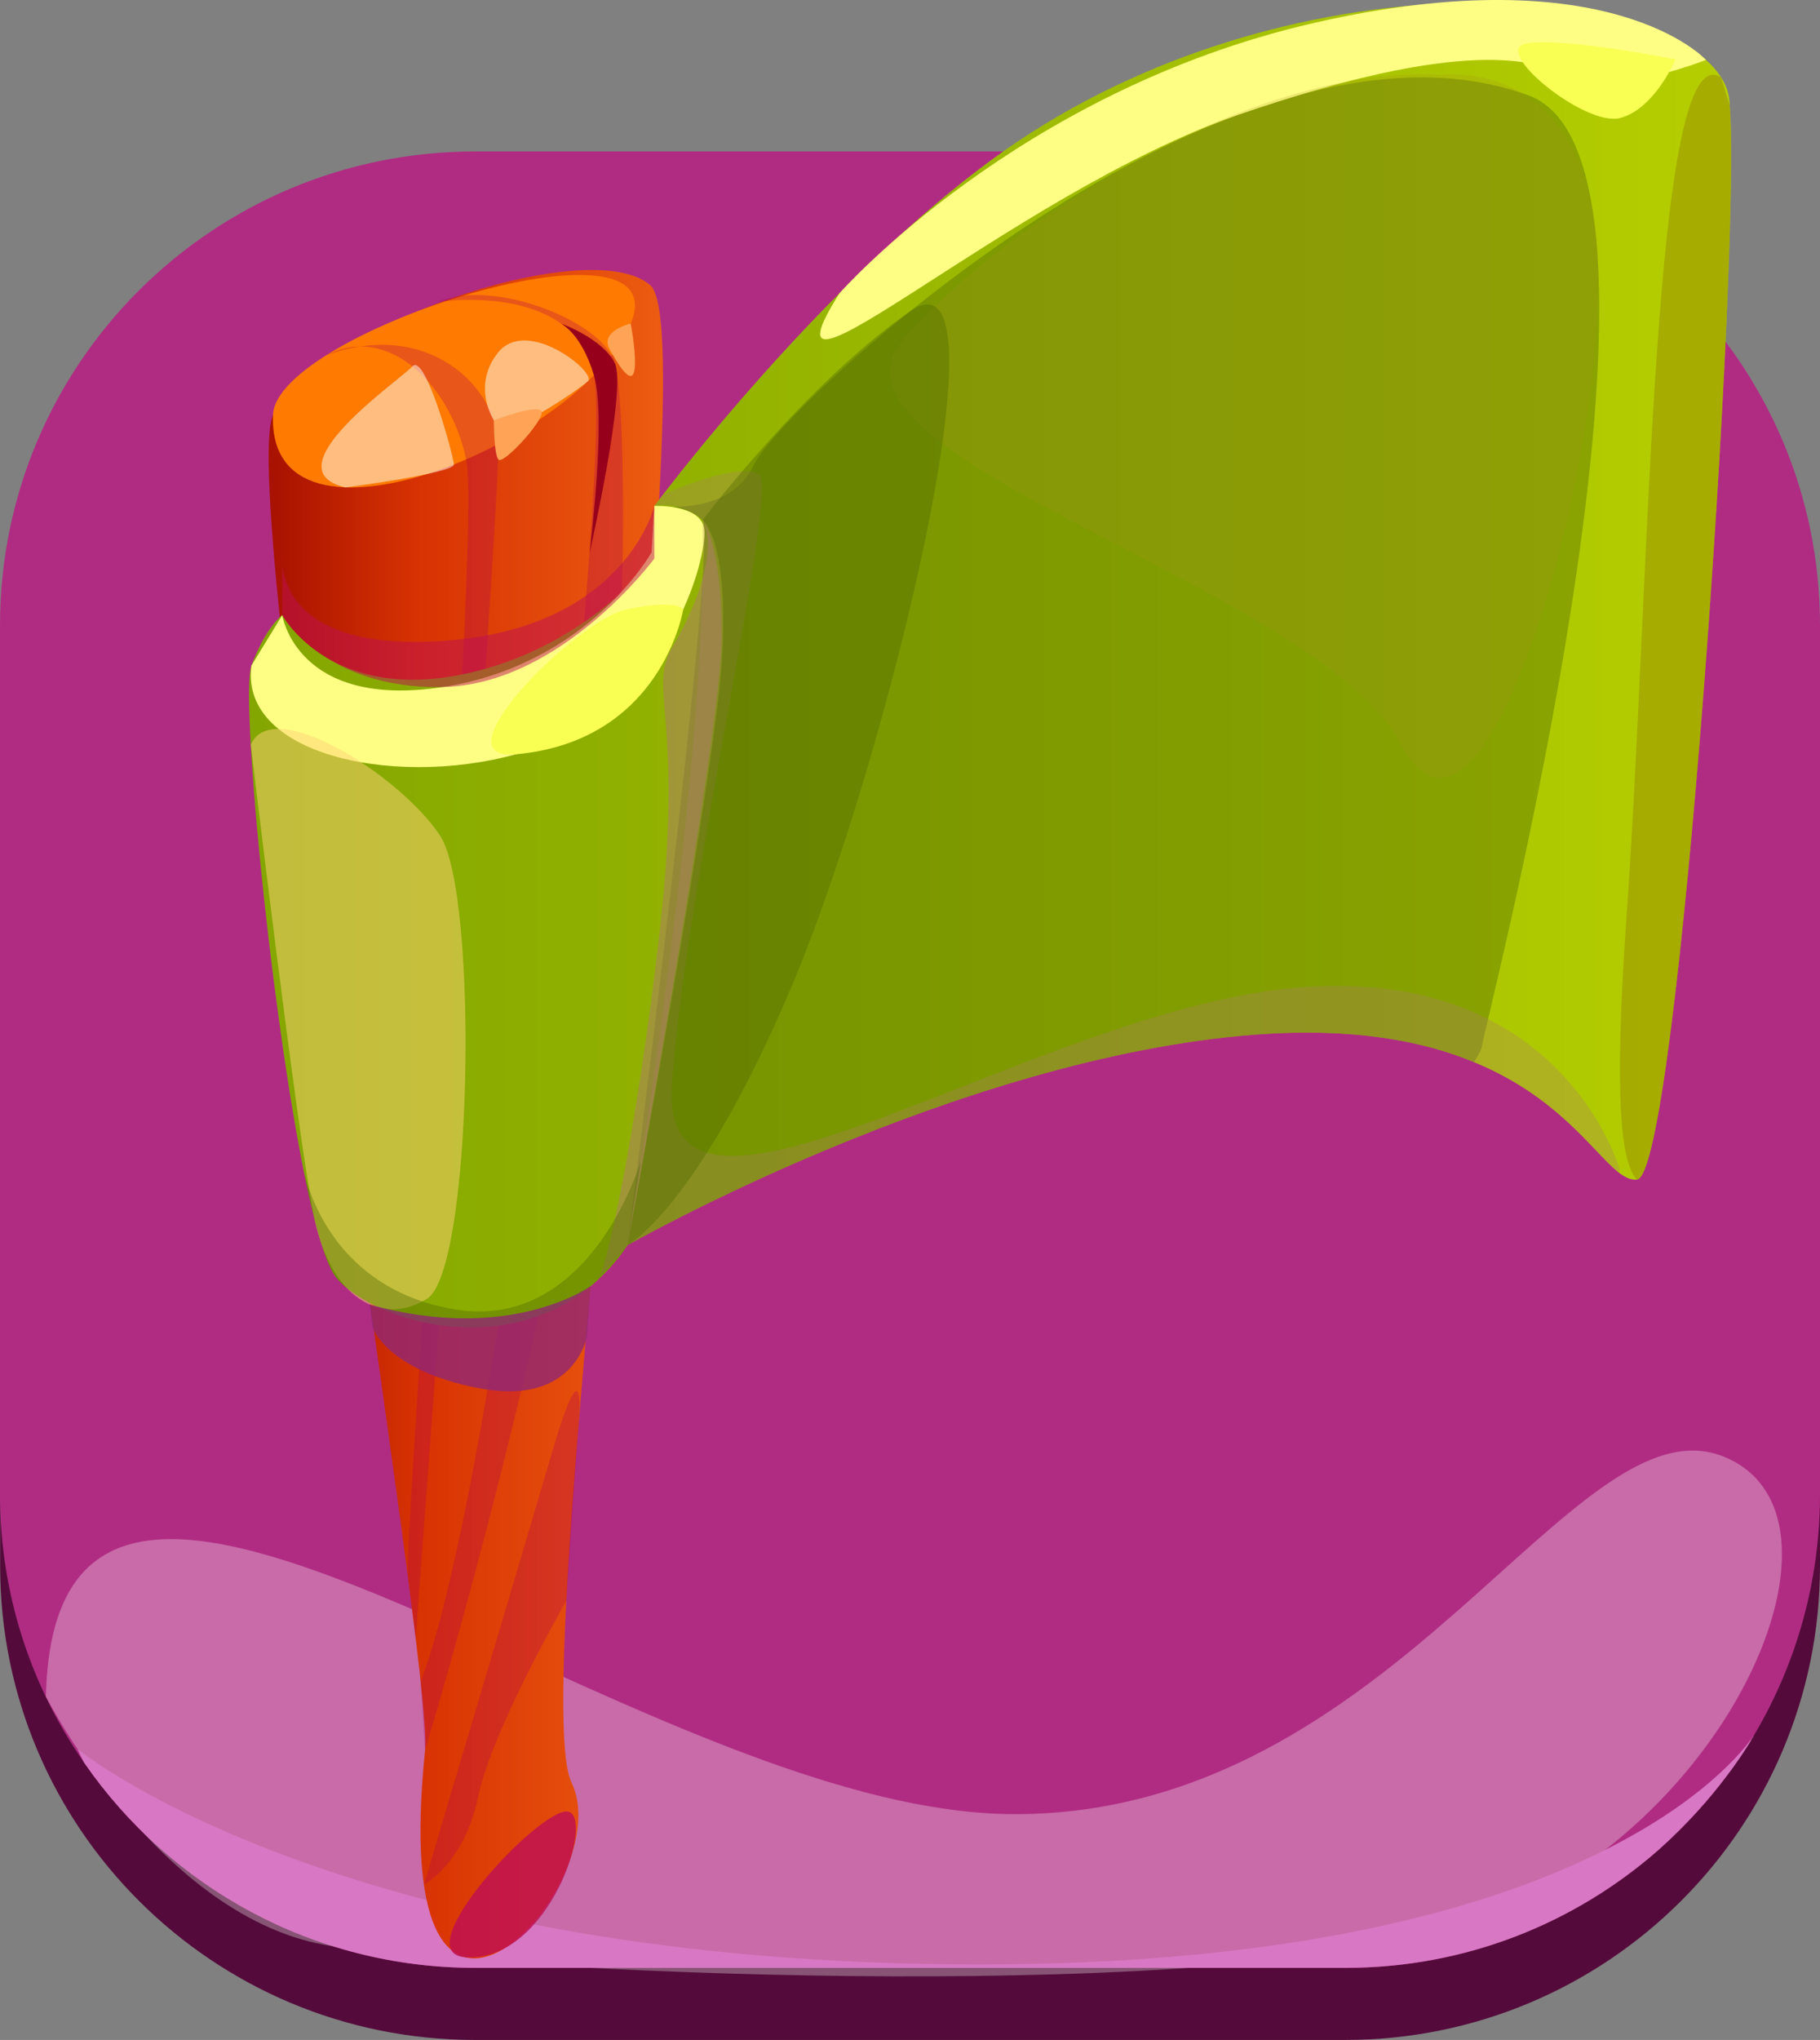 <svg xmlns="http://www.w3.org/2000/svg" width="108" height="121" viewBox="0 0 108 121" fill="none">
  <rect x="0" y="0" width="108" height="121" fill="#808080" stroke="none"/>
  <g clip-path="url(#clip0_1640_15822)">
    <path d="M79.822 13.24H28.185C12.623 13.24 0.008 25.829 0.008 41.357V92.883C0.008 108.412 12.623 121 28.185 121H79.822C95.384 121 108 108.412 108 92.883V41.357C108 25.829 95.384 13.24 79.822 13.24Z" fill="#540B3B"/>
    <path d="M108 37.088V88.619C108 93.808 106.597 98.64 104.152 102.812C104.126 102.862 104.101 102.889 104.075 102.939C104.049 102.99 103.998 103.04 103.948 103.117C103.948 103.143 103.922 103.167 103.922 103.193C103.922 103.219 103.895 103.244 103.871 103.294C103.386 104.032 102.903 104.744 102.394 105.432C101.476 106.652 100.15 108.178 98.443 109.705C93.473 114.079 86.972 116.725 79.835 116.725H28.191C18.581 116.725 10.093 111.917 5.02 104.593C4.994 104.567 4.994 104.542 4.97 104.516C1.835 100.015 0 94.52 0 88.619V37.088C0 21.574 12.617 8.984 28.191 8.984H79.833C95.383 8.984 108 21.572 108 37.088Z" fill="#B02C83"/>
    <g style="mix-blend-mode:soft-light" opacity="0.3">
      <path d="M2.723 100.633C3.283 76.121 37.651 107.607 60.23 107.607C82.809 107.607 93.355 82.787 102.289 86.401C111.223 90.015 101.806 110.256 85.627 114.593C69.448 118.93 29.884 116.951 19.701 115.434C9.518 113.917 2.723 100.633 2.723 100.633Z" fill="white"/>
    </g>
    <g style="mix-blend-mode:soft-light">
      <path d="M104.075 102.939C104.049 103.016 103.998 103.092 103.922 103.193C103.922 103.219 103.895 103.244 103.871 103.294C103.59 103.752 103.107 104.516 102.394 105.432C101.476 106.652 100.15 108.178 98.443 109.705C93.473 114.079 86.972 116.725 79.835 116.725H28.191C18.581 116.725 10.093 111.917 5.02 104.593C4.994 104.567 4.994 104.542 4.97 104.516C4.766 104.109 4.638 103.855 4.614 103.752C5.378 104.363 21.029 116.521 58.092 116.521C92.553 116.521 102.392 105.254 103.948 103.117C103.998 103.04 104.049 102.99 104.075 102.939Z" fill="#D877C3"/>
    </g>
    <path d="M25.227 103.814C25.744 98.806 14.089 29.599 16.197 24.614C18.306 19.628 34.844 13.737 38.582 16.91C42.319 20.083 30.979 99.694 33.915 105.731C36.849 111.768 22.849 126.811 25.225 103.815L25.227 103.814Z" fill="url(#paint0_linear_1640_15822)"/>
    <path d="M16.199 24.614C15.866 33.926 34.479 26.247 37.428 19.189C40.377 12.13 16.377 19.655 16.199 24.614Z" fill="#FF7A00"/>
    <g style="mix-blend-mode:multiply" opacity="0.8">
      <path d="M27.646 116.101C23.925 115.905 32.091 107.153 33.707 107.453C35.322 107.756 32.61 116.362 27.646 116.101Z" fill="#BE0E55"/>
    </g>
    <g style="mix-blend-mode:multiply" opacity="0.3">
      <path d="M19.366 21.071C23.062 19.156 26.745 22.87 27.663 27.244C28.58 31.619 23.944 91.504 24.201 93.496C24.457 95.487 24.667 97.18 24.667 97.18C24.667 97.18 29.715 29.81 29.569 26.334C29.423 22.859 25.318 18.907 19.366 21.071Z" fill="#B10053"/>
    </g>
    <g style="mix-blend-mode:multiply" opacity="0.3">
      <path d="M25.948 17.908C25.948 17.908 34.114 16.641 35.245 22.259C36.376 27.878 29.983 86.631 24.963 99.742L25.227 103.814C25.227 103.814 34.23 74.009 35.776 55.476C37.321 36.942 37.147 23.982 36.479 21.532C35.812 19.083 29.26 16.469 25.946 17.908H25.948Z" fill="#B10053"/>
    </g>
    <g style="mix-blend-mode:multiply" opacity="0.3">
      <path d="M25.157 111.777C25.157 111.777 30.811 92.763 32.794 86.029C34.778 79.295 34.352 84.301 34.352 84.301L33.608 94.959C33.608 94.959 29.223 102.537 28.374 106.564C27.526 110.591 25.155 111.779 25.155 111.779L25.157 111.777Z" fill="#B10053"/>
    </g>
    <path d="M33.288 19.191C33.288 19.191 35.743 20.06 36.479 21.534C37.217 23.007 34.979 32.816 34.979 32.816C34.979 32.816 36.001 24.776 35.245 22.261C34.486 19.744 33.29 19.193 33.29 19.193L33.288 19.191Z" fill="#97001A"/>
    <g style="mix-blend-mode:soft-light" opacity="0.5">
      <path d="M20.506 28.915C15.954 27.848 23.704 22.573 24.47 21.732C25.236 20.892 26.908 27.028 26.936 27.547C26.964 28.067 20.506 28.915 20.506 28.915Z" fill="white"/>
    </g>
    <g style="mix-blend-mode:soft-light" opacity="0.5">
      <path d="M29.844 25.46C29.445 25.497 27.828 23.007 29.573 20.892C31.32 18.776 35.434 22.112 34.887 22.611C34.342 23.11 31.037 25.344 29.844 25.46Z" fill="white"/>
    </g>
    <path d="M29.305 24.931C29.305 24.931 29.301 26.916 29.573 27.256C29.844 27.596 32.187 25.049 32.148 24.453C32.108 23.857 29.305 24.931 29.305 24.931Z" fill="#FFA457"/>
    <path d="M36.164 20.684C35.591 19.628 37.428 19.189 37.428 19.189C37.428 19.189 38.531 25.047 36.164 20.684Z" fill="#FFA457"/>
    <path d="M97.139 69.968C96.767 70.011 96.405 69.829 95.982 69.491C94.495 68.271 92.402 65.027 87.472 63.002C84.412 61.73 80.257 60.935 74.487 61.369C56.818 62.705 37.235 73.858 37.235 73.858C32.241 81.259 22.637 78.789 20.012 75.852C19.375 75.141 18.694 72.776 18.046 69.575C18.025 69.459 17.993 69.353 17.982 69.258C17.961 69.119 17.93 68.972 17.898 68.822C15.931 58.665 14.274 41.213 14.922 39.474C15.804 37.131 16.75 36.484 16.75 36.484C16.75 36.484 19.416 41.425 26.972 40.089C34.526 38.764 38.831 33.134 38.831 33.134V30.006L39.351 29.328C41.456 26.592 49.71 16.222 58.752 9.544C75.304 -2.681 98.33 -1.429 102.133 4.593C102.41 5.017 102.57 5.462 102.622 5.929C102.633 6.024 102.643 6.14 102.643 6.258C103.322 14.698 99.635 69.682 97.139 69.968Z" fill="url(#paint1_linear_1640_15822)"/>
    <g style="mix-blend-mode:multiply" opacity="0.2">
      <path d="M39.868 30.07C39.252 30.07 38.827 30.006 38.827 30.006C38.827 30.006 39.284 29.986 39.868 30.07Z" fill="#4F6A00"/>
    </g>
    <g style="mix-blend-mode:multiply" opacity="0.4">
      <path d="M87.927 62.101C87.927 62.217 87.756 62.546 87.47 63.002C84.41 61.729 80.255 60.935 74.486 61.369C56.816 62.705 37.233 73.858 37.233 73.858C37.233 73.858 42.632 31.776 41.696 30.843C41.218 30.367 40.484 30.154 39.879 30.07C41.302 30.07 43.769 29.741 44.746 27.545C46.16 24.375 72.871 -0.848 90.711 5.662C101.549 9.617 87.927 61.444 87.927 62.101Z" fill="#4F6A00"/>
    </g>
    <g style="mix-blend-mode:multiply" opacity="0.5">
      <path d="M97.139 69.968C96.214 69.045 95.739 65.341 96.529 54.222C97.924 34.608 98.031 1.857 102.131 4.593L102.641 6.258C103.321 14.698 99.635 69.682 97.139 69.968Z" fill="#9A8B00"/>
    </g>
    <g style="mix-blend-mode:soft-light">
      <path d="M14.92 39.476C14.179 44.904 23.929 46.877 31.357 44.523C39.868 41.824 41.971 32.94 41.797 31.413C41.623 29.889 38.827 30.008 38.827 30.008L38.664 32.766C38.664 32.766 34.928 39.429 26.259 40.754C17.589 42.078 16.75 36.486 16.75 36.486L14.92 39.476Z" fill="#FFFE84"/>
    </g>
    <g style="mix-blend-mode:soft-light">
      <path d="M49.821 17.39C44.242 26.155 60.015 11.45 73.469 6.816C86.923 2.182 91.084 3.526 93.499 4.595C95.915 5.663 101.233 3.554 101.233 3.554C101.233 3.554 95.598 -2.676 77.974 1.36C60.348 5.396 49.821 17.39 49.821 17.39Z" fill="#FFFE84"/>
    </g>
    <g style="mix-blend-mode:multiply" opacity="0.2">
      <path d="M85.515 4.432C74.238 3.789 59.741 13.156 53.603 20.126C47.463 27.093 78.266 34.825 83.097 44.117C87.928 53.409 95.098 28.493 94.834 15.839C94.572 3.186 85.515 4.432 85.515 4.432Z" fill="#A6931F"/>
    </g>
    <g style="mix-blend-mode:multiply" opacity="0.3">
      <path d="M96.13 69.428L95.982 69.491C94.495 68.271 92.402 65.027 87.471 63.002C84.412 61.73 80.257 60.935 74.487 61.369C56.818 62.705 37.235 73.858 37.235 73.858C37.235 73.858 42.038 45.909 41.697 30.843C41.697 30.843 40.465 29.709 38.829 30.006L39.349 29.328C39.349 29.328 43.843 27.323 45.044 28.151C46.255 28.967 40.591 52.918 39.87 64.442C39.147 75.979 61.492 59.768 77.165 58.559C92.827 57.361 96.132 69.426 96.132 69.426L96.13 69.428Z" fill="#B07C6D"/>
    </g>
    <g style="mix-blend-mode:soft-light" opacity="0.5">
      <path d="M14.881 44.173C16.192 41.156 23.843 46.083 26.124 49.579C28.404 53.075 28.049 75.386 25.335 77.042C22.622 78.697 19.654 77.017 18.654 72.257C17.654 67.494 14.883 44.175 14.883 44.175L14.881 44.173Z" fill="#FFD377"/>
    </g>
    <g style="mix-blend-mode:multiply" opacity="0.5">
      <path d="M16.753 32.815C16.753 32.815 15.902 38.814 26.524 37.998C37.149 37.179 38.827 30.006 38.827 30.006V33.134C38.827 33.134 33.303 40.617 26.257 40.752C19.21 40.886 16.748 36.484 16.748 36.484L16.753 32.815Z" fill="#BE0E55"/>
    </g>
    <g style="mix-blend-mode:multiply" opacity="0.5">
      <path d="M41.696 30.845C41.735 30.795 43.055 32.971 39.868 38.442C38.424 40.922 40.611 42.45 39.125 55.418C37.741 67.483 35.923 75.521 35.477 75.913C35.029 76.304 37.233 73.86 37.233 73.86C37.233 73.86 42.832 43.291 42.832 37.753C42.832 32.215 41.696 30.845 41.696 30.845Z" fill="#B07C6D"/>
    </g>
    <g style="mix-blend-mode:multiply" opacity="0.4">
      <path d="M41.696 30.845C41.696 30.845 47.824 22.738 54.015 18.459C60.206 14.18 52.605 45.19 47.01 58.431C41.415 71.674 37.233 73.86 37.233 73.86C37.233 73.86 42.364 46.408 42.832 39.227C43.302 32.047 41.696 30.845 41.696 30.845Z" fill="#4F6A00"/>
    </g>
    <g style="mix-blend-mode:multiply" opacity="0.4">
      <path d="M38.04 68.822L37.233 73.858C32.239 81.259 22.635 78.789 20.01 75.852C19.373 75.141 18.692 72.776 18.044 69.575C18.544 71.505 20.435 76.562 26.968 77.666C35.086 79.022 38.04 68.822 38.04 68.822Z" fill="#4F6A00"/>
    </g>
    <g style="mix-blend-mode:multiply" opacity="0.8">
      <path d="M22.109 78.735C22.109 78.735 22.948 81.328 28.532 82.363C34.116 83.398 34.831 79.263 34.831 79.263L35.044 76.289C35.044 76.289 30.283 79.729 21.929 77.373L22.107 78.735H22.109Z" fill="#912774"/>
    </g>
    <path d="M90.546 2.584C88.464 2.973 94.063 7.539 96.13 7.003C98.197 6.467 99.428 3.52 99.428 3.52C99.428 3.52 92.694 2.181 90.546 2.582V2.584Z" fill="#F9FF53"/>
    <path d="M30.59 44.743C25.817 45.165 34.251 36.735 37.233 36.133C40.216 35.529 40.546 36.133 40.546 36.133C40.546 36.133 39.304 43.971 30.59 44.743Z" fill="#F9FF53"/>
  </g>
  <defs>
    <linearGradient id="paint0_linear_1640_15822" x1="15.943" y1="66.087" x2="39.347" y2="66.087" gradientUnits="userSpaceOnUse">
      <stop stop-color="#A71100"/>
      <stop offset="0.388" stop-color="#D83303"/>
      <stop offset="1" stop-color="#EC5C11"/>
    </linearGradient>
    <linearGradient id="paint1_linear_1640_15822" x1="14.778" y1="39.444" x2="102.725" y2="39.444" gradientUnits="userSpaceOnUse">
      <stop stop-color="#84A600"/>
      <stop offset="1" stop-color="#B5CE00"/>
    </linearGradient>
    <clipPath id="clip0_1640_15822">
      <rect width="108" height="121" fill="white"/>
    </clipPath>
  </defs>
</svg>